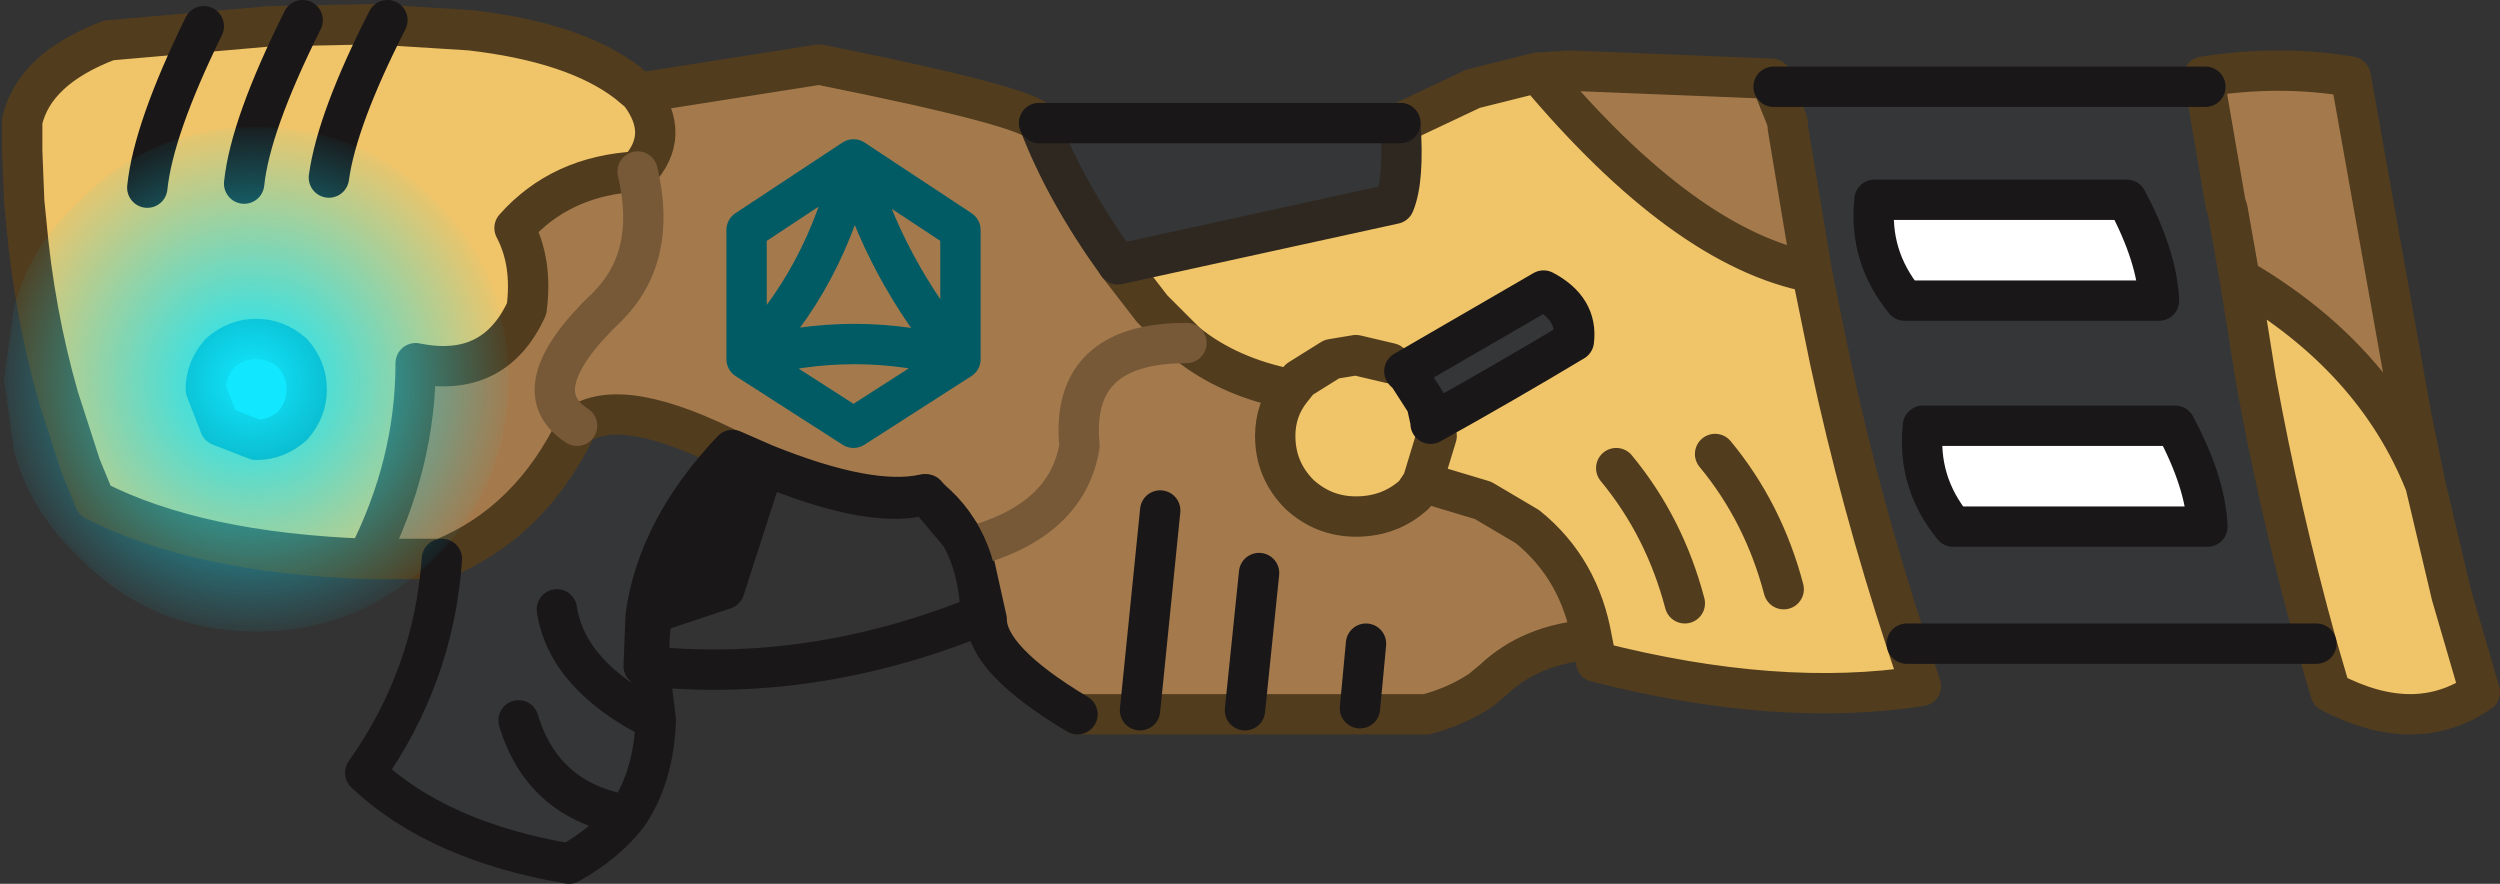 <?xml version="1.0" encoding="UTF-8" standalone="no"?>
<svg xmlns:xlink="http://www.w3.org/1999/xlink" height="21.9px" width="61.95px" xmlns="http://www.w3.org/2000/svg">
  <rect width="100%" height="100%" fill="#333333" stroke="none"/>
  <g transform="matrix(1.0, 0.0, 0.0, 1.0, 18.0, 8.1)">
    <path d="M7.75 -5.05 Q8.4 -3.35 9.7 -1.55 L10.55 -0.45 11.4 0.4 Q8.5 0.4 8.75 2.95 8.45 4.8 6.05 5.45 8.45 4.8 8.75 2.95 8.5 0.4 11.4 0.4 12.45 1.25 14.0 1.55 13.6 2.05 13.6 2.7 13.6 3.55 14.2 4.15 14.8 4.7 15.6 4.7 16.45 4.7 17.05 4.15 L17.25 3.85 18.75 4.3 19.85 4.95 Q21.15 6.0 21.45 7.75 19.95 7.85 19.0 8.75 L18.7 9.0 Q18.1 9.4 17.35 9.6 L8.7 9.6 Q6.45 8.25 6.45 7.25 L6.05 5.45 4.95 4.15 Q3.5 4.6 0.3 3.15 -2.6 1.65 -3.7 2.45 -5.1 1.55 -2.95 -0.5 -1.7 -1.75 -2.2 -3.85 -1.7 -1.75 -2.95 -0.5 -5.1 1.55 -3.7 2.45 -4.85 4.85 -7.05 5.75 L-8.9 5.75 Q-7.7 3.4 -7.7 0.9 -5.75 1.3 -4.95 -0.45 -4.8 -1.6 -5.25 -2.45 -4.1 -3.75 -2.2 -3.85 -1.35 -4.75 -2.15 -5.8 L2.3 -6.5 Q7.55 -5.45 7.75 -5.05 M3.15 -4.15 Q2.45 -1.15 0.5 0.8 L0.5 -2.4 3.15 -4.15 5.8 -2.4 5.8 0.8 5.8 -2.4 3.15 -4.15 Q3.9 -1.45 5.8 0.8 3.2 0.05 0.5 0.8 L3.15 2.5 5.8 0.8 3.15 2.5 0.5 0.8 Q3.2 0.05 5.8 0.8 3.9 -1.45 3.15 -4.15 L0.5 -2.4 0.5 0.8 Q2.45 -1.15 3.15 -4.15 M20.1 -6.3 L20.9 -6.35 25.9 -6.15 25.95 -5.95 26.25 -5.2 26.3 -5.05 26.3 -5.0 26.3 -4.95 26.9 -1.35 Q23.75 -1.95 20.1 -6.3 M36.65 -5.95 L36.6 -6.2 Q38.5 -6.5 40.25 -6.2 L41.75 2.2 42.1 3.9 Q40.85 0.75 37.5 -1.2 L37.2 -2.9 37.15 -3.05 36.65 -5.95" fill="#a47a4d" fill-rule="evenodd" stroke="none"/>
    <path d="M9.7 -1.55 Q8.4 -3.35 7.75 -5.05 L16.7 -5.05 Q16.8 -3.65 16.55 -3.05 L9.7 -1.55 M-3.7 2.45 Q-2.6 1.65 0.3 3.15 -2.1 5.65 -1.9 8.5 L-1.75 9.75 Q-1.8 11.15 -2.45 12.1 -3.0 12.8 -3.9 13.3 -7.15 12.75 -8.95 11.05 -7.25 8.65 -7.05 5.75 -4.85 4.85 -3.7 2.45 M25.95 -5.95 L36.65 -5.95 37.15 -3.05 37.2 -2.9 37.5 -1.2 37.9 1.3 Q38.5 4.6 39.4 7.85 L29.25 7.85 Q28.1 4.35 27.35 0.85 L26.9 -1.35 26.3 -4.95 26.3 -5.0 26.3 -5.05 26.25 -5.2 25.95 -5.95 M28.45 -3.15 Q28.3 -1.75 29.2 -0.65 L35.5 -0.65 Q35.45 -1.75 34.7 -3.15 L28.45 -3.15 M30.4 4.95 L36.7 4.95 Q36.65 3.85 35.9 2.45 L29.65 2.45 Q29.5 3.85 30.4 4.95 M-1.75 9.75 Q-3.95 8.65 -4.2 7.0 -3.95 8.65 -1.75 9.75 M-5.15 9.75 Q-4.55 11.75 -2.45 12.1 -4.55 11.75 -5.15 9.75" fill="#353638" fill-rule="evenodd" stroke="none"/>
    <path d="M-2.15 -5.8 Q-1.35 -4.75 -2.2 -3.85 -4.1 -3.75 -5.25 -2.45 -4.8 -1.6 -4.95 -0.45 -5.75 1.3 -7.7 0.9 -7.7 3.4 -8.9 5.75 -13.1 5.6 -15.65 4.3 L-16.0 3.45 -16.55 1.75 Q-17.15 -0.35 -17.35 -2.6 L-17.4 -3.1 -17.45 -4.35 -17.45 -5.1 Q-17.15 -6.4 -15.3 -7.1 L-11.3 -7.45 -8.75 -7.5 -6.35 -7.35 Q-3.75 -7.05 -2.45 -6.05 L-2.15 -5.8 M11.4 0.4 L10.55 -0.45 9.7 -1.55 16.55 -3.05 Q16.8 -3.65 16.7 -5.05 L18.5 -5.9 20.1 -6.3 Q23.75 -1.95 26.9 -1.35 L27.35 0.85 Q28.1 4.35 29.25 7.85 L29.6 8.9 Q26.05 9.45 21.55 8.3 L21.5 8.0 21.45 7.75 Q21.15 6.0 19.85 4.95 L18.75 4.3 17.25 3.85 17.6 2.7 17.25 3.85 17.05 4.15 Q16.45 4.7 15.6 4.7 14.8 4.7 14.2 4.15 13.6 3.55 13.6 2.7 13.6 2.05 14.0 1.55 12.45 1.25 11.4 0.4 M42.1 3.9 L42.75 6.65 43.45 9.05 Q41.85 10.15 39.75 9.05 L39.4 7.85 Q38.5 4.6 37.9 1.3 L37.5 -1.2 Q40.85 0.75 42.1 3.9 M26.2 6.5 Q25.7 4.6 24.5 3.15 25.7 4.6 26.2 6.5 M23.75 6.85 Q23.25 4.95 22.05 3.5 23.25 4.95 23.75 6.85 M16.45 0.9 L15.6 0.7 15.0 0.8 14.2 1.3 14.0 1.55 14.2 1.3 15.0 0.8 15.6 0.7 16.45 0.9 M-11.65 0.3 Q-12.15 0.3 -12.55 0.65 -12.9 1.05 -12.9 1.55 L-12.55 2.45 -11.65 2.8 Q-11.15 2.8 -10.75 2.45 -10.4 2.05 -10.4 1.55 -10.4 1.05 -10.75 0.65 -11.15 0.3 -11.65 0.3" fill="#f0c468" fill-rule="evenodd" stroke="none"/>
    <path d="M28.45 -3.15 L34.7 -3.15 Q35.45 -1.75 35.5 -0.65 L29.2 -0.65 Q28.3 -1.75 28.45 -3.15 M30.4 4.95 Q29.5 3.85 29.65 2.45 L35.9 2.45 Q36.65 3.85 36.7 4.95 L30.4 4.95" fill="#ffffff" fill-rule="evenodd" stroke="none"/>
    <path d="M-11.65 0.3 Q-11.15 0.3 -10.75 0.65 -10.4 1.05 -10.4 1.55 -10.4 2.05 -10.75 2.45 -11.15 2.8 -11.65 2.8 L-12.55 2.45 -12.9 1.55 Q-12.9 1.05 -12.55 0.65 -12.15 0.3 -11.65 0.3" fill="#11e8ff" fill-rule="evenodd" stroke="none"/>
    <path d="M5.8 0.8 L5.8 -2.4 3.15 -4.15 Q3.9 -1.45 5.8 0.8 3.2 0.05 0.5 0.8 L3.15 2.5 5.8 0.8 M3.15 -4.15 L0.5 -2.4 0.5 0.8 Q2.45 -1.15 3.15 -4.15 M-11.65 0.3 Q-11.15 0.3 -10.75 0.65 -10.4 1.05 -10.4 1.55 -10.4 2.05 -10.75 2.45 -11.15 2.8 -11.65 2.8 L-12.55 2.45 -12.9 1.55 Q-12.9 1.05 -12.55 0.65 -12.15 0.3 -11.65 0.3" fill="none" stroke="#015b65" stroke-linecap="round" stroke-linejoin="round" stroke-width="1.0"/>
    <path d="M7.75 -5.05 Q7.55 -5.45 2.3 -6.5 L-2.15 -5.8 Q-1.35 -4.75 -2.2 -3.85 -4.1 -3.75 -5.25 -2.45 -4.8 -1.6 -4.95 -0.45 -5.75 1.3 -7.7 0.9 -7.7 3.4 -8.9 5.75 L-7.05 5.75 Q-4.85 4.85 -3.7 2.45 -2.6 1.65 0.3 3.15 M11.4 0.4 L10.55 -0.45 9.7 -1.55 M16.7 -5.05 L18.5 -5.9 20.1 -6.3 20.9 -6.35 25.9 -6.15 25.95 -5.95 26.25 -5.2 26.3 -5.05 M36.65 -5.95 L36.6 -6.2 Q38.5 -6.5 40.25 -6.2 L41.75 2.2 42.1 3.9 42.75 6.65 43.45 9.05 Q41.85 10.15 39.75 9.05 L39.4 7.85 Q38.5 4.6 37.9 1.3 L37.5 -1.2 Q40.85 0.75 42.1 3.9 M29.25 7.85 L29.6 8.9 Q26.05 9.45 21.55 8.3 L21.5 8.0 21.45 7.75 Q19.95 7.85 19.0 8.75 L18.7 9.0 Q18.1 9.4 17.35 9.6 L8.7 9.6 M26.3 -5.0 L26.3 -4.95 26.9 -1.35 27.35 0.85 Q28.1 4.35 29.25 7.85 M37.5 -1.2 L37.2 -2.9 37.15 -3.05 36.65 -5.95 M26.9 -1.35 Q23.75 -1.95 20.1 -6.3 M22.05 3.5 Q23.25 4.95 23.75 6.85 M24.5 3.15 Q25.7 4.6 26.2 6.5 M17.25 3.85 L18.75 4.3 19.85 4.95 Q21.15 6.0 21.45 7.75 M17.6 2.7 L17.25 3.85 17.05 4.15 Q16.45 4.7 15.6 4.7 14.8 4.7 14.2 4.15 13.6 3.55 13.6 2.7 13.6 2.05 14.0 1.55 12.45 1.25 11.4 0.4 M14.0 1.55 L14.2 1.3 15.0 0.8 15.6 0.7 16.45 0.9 M-8.9 5.75 Q-13.1 5.6 -15.65 4.3 L-16.0 3.45 -16.55 1.75 Q-17.15 -0.35 -17.35 -2.6 L-17.4 -3.1 -17.45 -4.35 -17.45 -5.1 Q-17.15 -6.4 -15.3 -7.1 L-11.3 -7.45 -8.75 -7.5 -6.35 -7.35 Q-3.75 -7.05 -2.45 -6.05 L-2.15 -5.8" fill="none" stroke="#513c1e" stroke-linecap="round" stroke-linejoin="round" stroke-width="1.0"/>
    <path d="M9.7 -1.55 Q8.4 -3.35 7.75 -5.05 M9.7 -1.55 L16.55 -3.05 Q16.8 -3.65 16.7 -5.05" fill="none" stroke="#2e2820" stroke-linecap="round" stroke-linejoin="round" stroke-width="1.0"/>
    <path d="M0.3 3.15 Q3.5 4.6 4.95 4.15 L6.05 5.45 6.45 7.25 Q6.45 8.25 8.7 9.6 M16.7 -5.05 L7.75 -5.05 M25.95 -5.95 L36.65 -5.95 M39.4 7.85 L29.25 7.85 M28.45 -3.15 L34.7 -3.15 Q35.45 -1.75 35.5 -0.65 L29.2 -0.65 Q28.3 -1.75 28.45 -3.15 M30.4 4.95 Q29.5 3.85 29.65 2.45 L35.9 2.45 Q36.65 3.85 36.7 4.95 L30.4 4.95 M-1.75 9.75 L-1.9 8.5 Q-2.1 5.65 0.3 3.15 M-1.75 9.75 Q-1.8 11.15 -2.45 12.1 -3.0 12.8 -3.9 13.3 -7.15 12.75 -8.95 11.05 -7.25 8.65 -7.05 5.75 M-2.45 12.1 Q-4.55 11.75 -5.15 9.75 M-4.2 7.0 Q-3.95 8.65 -1.75 9.75" fill="none" stroke="#191718" stroke-linecap="round" stroke-linejoin="round" stroke-width="1.0"/>
    <path d="M-2.2 -3.85 Q-1.7 -1.75 -2.95 -0.5 -5.1 1.55 -3.7 2.45 M6.05 5.45 Q8.45 4.8 8.75 2.95 8.5 0.4 11.4 0.4" fill="none" stroke="#775938" stroke-linecap="round" stroke-linejoin="round" stroke-width="1.0"/>
    <path d="M17.45 2.4 L17.45 2.35 17.35 1.9 16.9 1.2 16.8 1.1 20.25 -0.9 Q21.1 -0.45 21.0 0.35 19.25 1.4 17.45 2.4" fill="#353638" fill-rule="evenodd" stroke="none"/>
    <path d="M0.95 3.4 L-0.05 6.5 -2.0 7.15 Q-1.7 5.0 0.15 3.05 L0.95 3.4" fill="#191718" fill-rule="evenodd" stroke="none"/>
    <path d="M15.85 7.85 L15.7 9.45 M13.2 6.1 L12.85 9.5 M17.45 2.4 Q19.25 1.4 21.0 0.35 21.1 -0.45 20.25 -0.9 L16.8 1.1 16.9 1.2 17.35 1.9 17.45 2.35 17.45 2.4 M10.75 4.55 L10.25 9.5 M-2.0 7.15 L-2.05 8.4 Q2.1 8.85 6.3 7.15 6.25 5.15 4.9 4.15 3.55 4.45 0.95 3.4 L-0.05 6.5 -2.0 7.15 Q-1.7 5.0 0.15 3.05 L0.95 3.4 M-14.35 -3.45 Q-14.2 -4.9 -12.95 -7.45 M-9.85 -3.7 Q-9.65 -5.15 -8.4 -7.6 M-11.95 -3.55 Q-11.8 -5.0 -10.5 -7.6" fill="none" stroke="#191718" stroke-linecap="round" stroke-linejoin="round" stroke-width="1.0"/>
    <path d="M-11.65 -4.95 Q-9.05 -4.95 -7.2 -3.1 -5.4 -1.3 -5.4 1.3 -5.4 3.9 -7.2 5.7 -9.05 7.55 -11.65 7.55 -14.25 7.55 -16.05 5.7 -17.25 4.55 -17.65 3.1 L-17.9 1.3 -17.65 -0.5 Q-17.25 -2.0 -16.05 -3.1 -14.25 -4.95 -11.65 -4.95" fill="url(#gradient0)" fill-rule="evenodd" stroke="none"/>
  </g>
  <defs>
    <radialGradient cx="0" cy="0" gradientTransform="matrix(0.008, 0.0, 0.0, 0.008, -11.75, 1.35)" gradientUnits="userSpaceOnUse" id="gradient0" r="819.2" spreadMethod="pad">
      <stop offset="0.0" stop-color="#11e8ff"/>
      <stop offset="1.0" stop-color="#11e8ff" stop-opacity="0.0"/>
    </radialGradient>
  </defs>
</svg>
